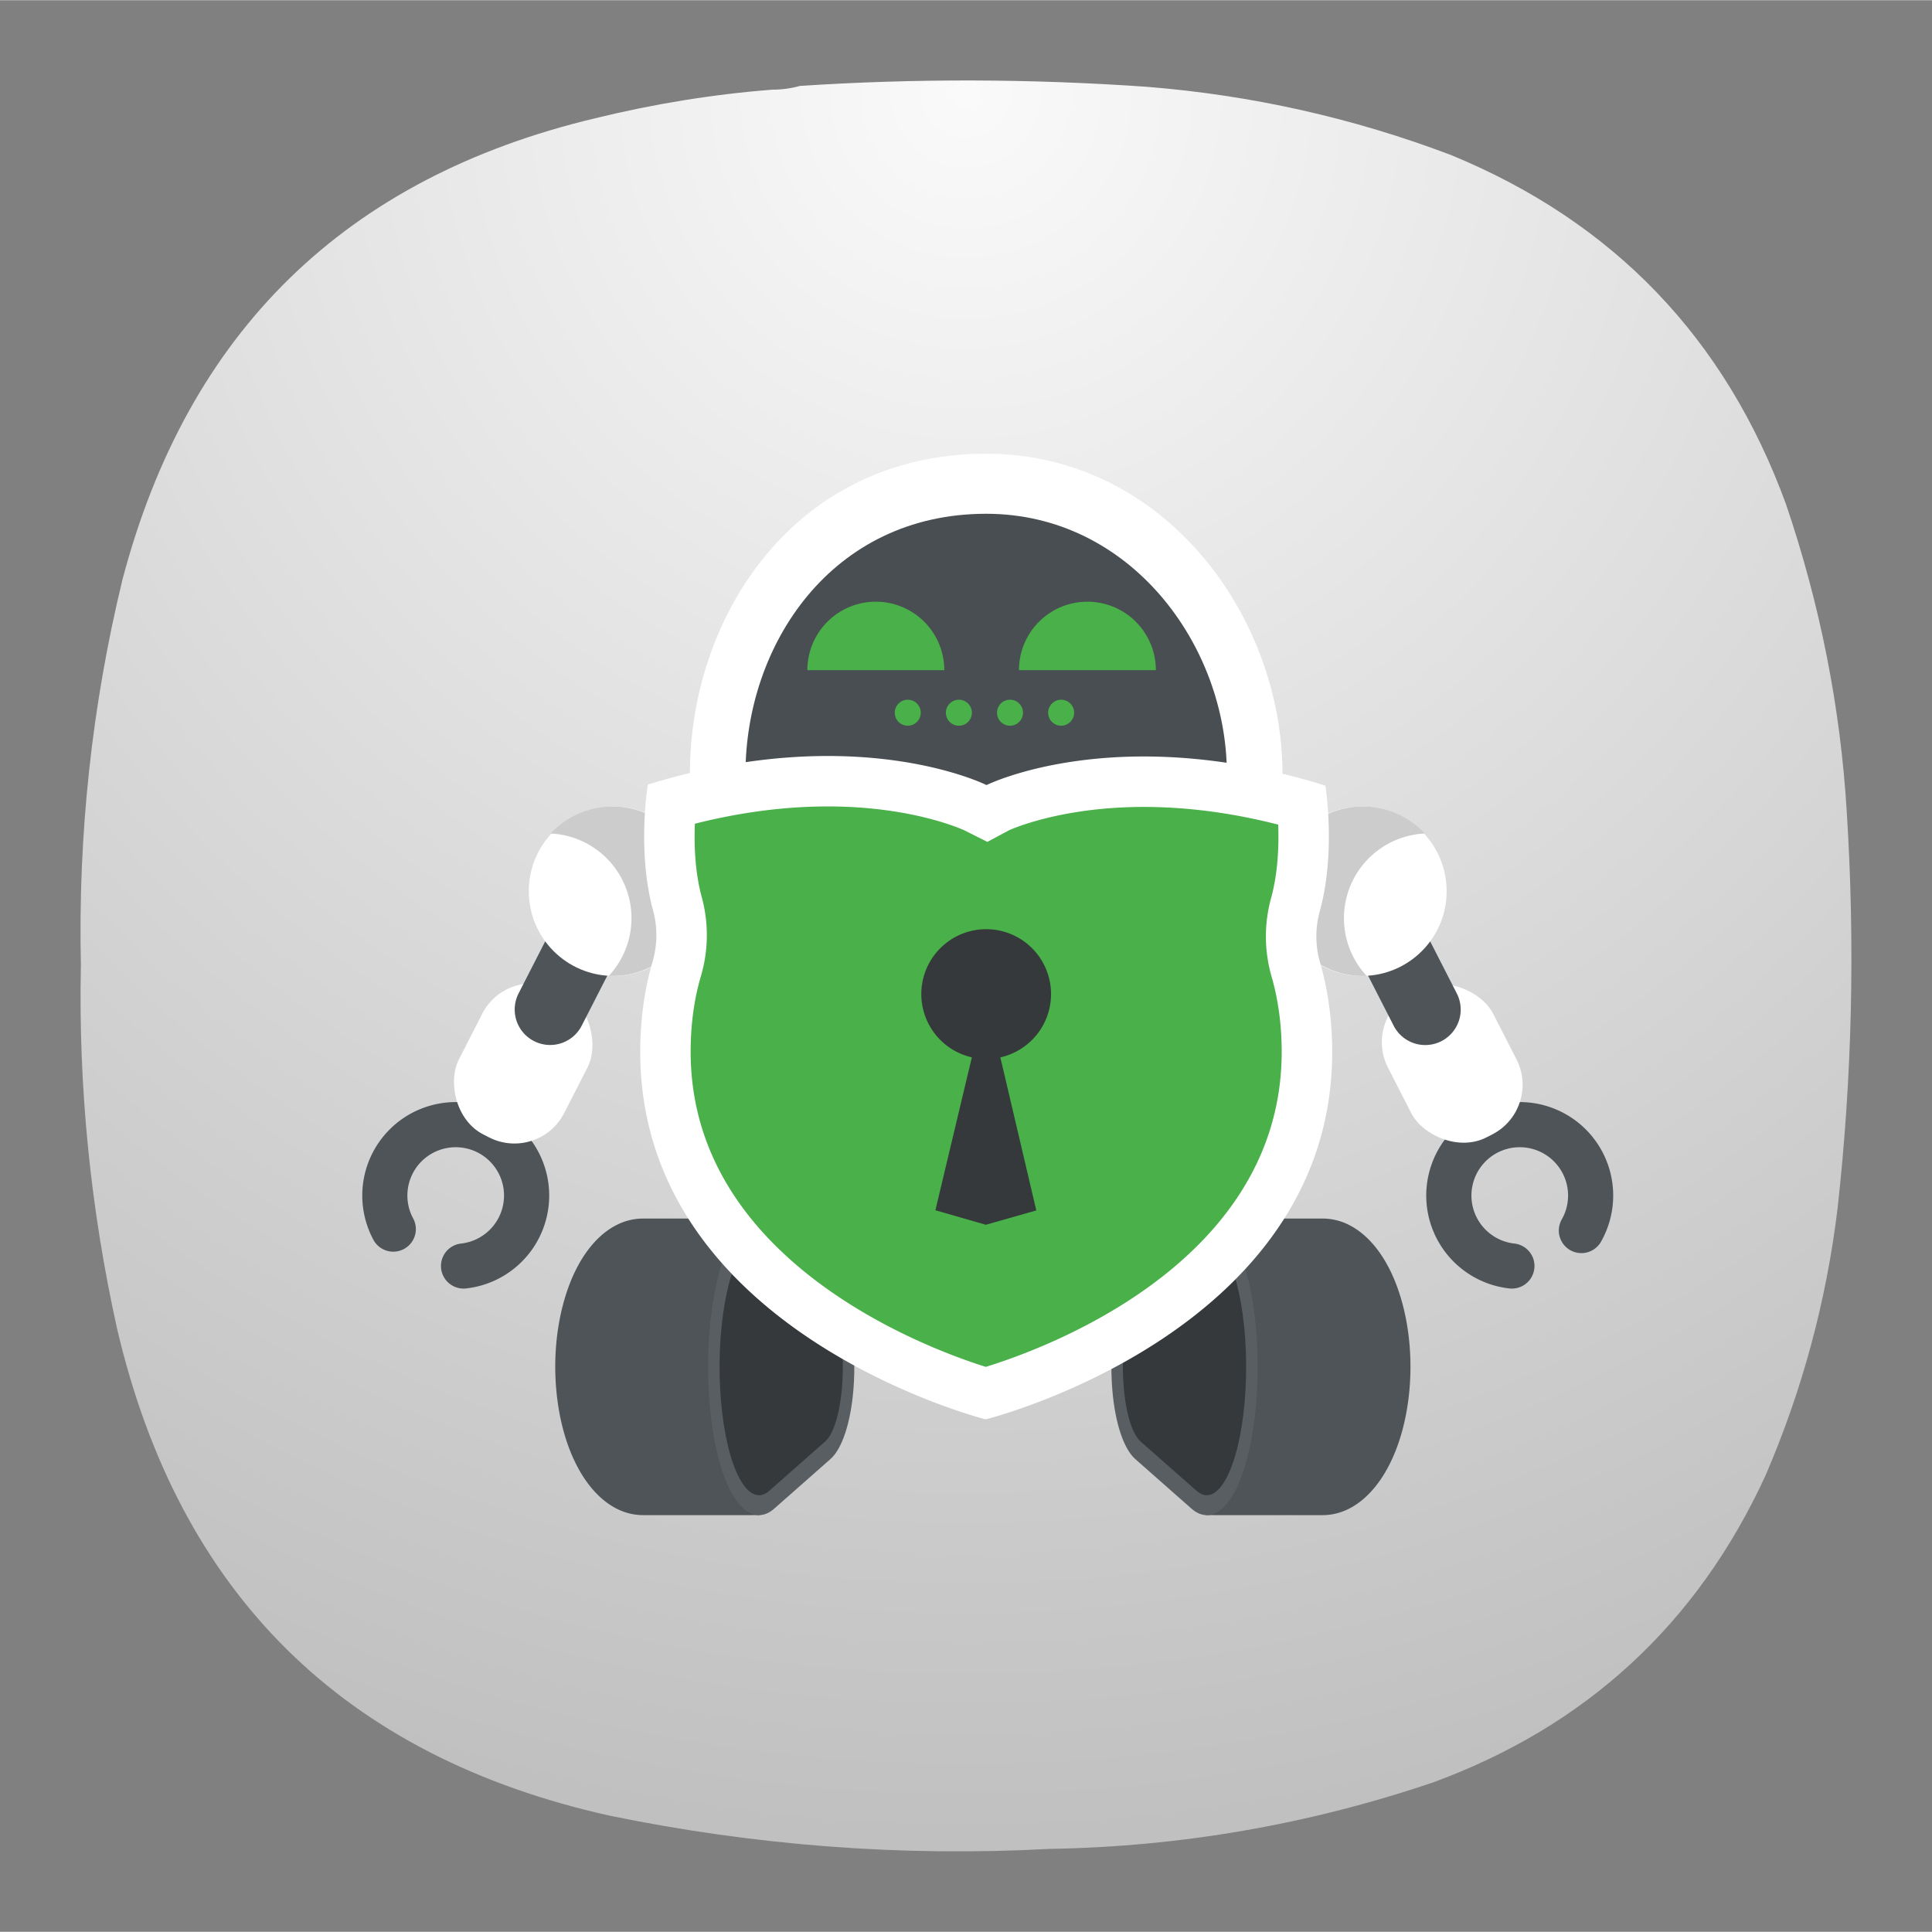 <?xml version="1.0" encoding="UTF-8" standalone="no"?>
<svg
   width="24"
   height="24"
   viewBox="0 0 23.959 23.954"
   version="1.1"
   id="svg22"
   sodipodi:docname="org.cryptomator.Cryptomator.svg"
   inkscape:version="1.3 (0e150ed6c4, 2023-07-21)"
   xmlns:inkscape="http://www.inkscape.org/namespaces/inkscape"
   xmlns:sodipodi="http://sodipodi.sourceforge.net/DTD/sodipodi-0.dtd"
   xmlns="http://www.w3.org/2000/svg"
   xmlns:svg="http://www.w3.org/2000/svg">
  <rect x="0" y="0" width="23.959" height="23.954" fill="#808080" stroke="none"/>
  <defs
     id="defs22">
    <radialGradient
       fx="0"
       fy="0"
       cx="0"
       cy="0"
       r="1"
       gradientUnits="userSpaceOnUse"
       gradientTransform="matrix(0,16.5,-16.5,0,9,0.75)"
       spreadMethod="pad"
       id="radialGradient868-3">
      <stop
         style="stop-opacity:1;stop-color:#fafafa"
         offset="0"
         id="stop864-6" />
      <stop
         style="stop-opacity:1;stop-color:#c0c0c0"
         offset="1"
         id="stop866-7" />
    </radialGradient>
  </defs>
  <sodipodi:namedview
     id="namedview22"
     pagecolor="#ffffff"
     bordercolor="#000000"
     borderopacity="0.25"
     inkscape:showpageshadow="2"
     inkscape:pageopacity="0.0"
     inkscape:pagecheckerboard="0"
     inkscape:deskcolor="#d1d1d1"
     inkscape:zoom="12.671875"
     inkscape:cx="44.58693"
     inkscape:cy="32"
     inkscape:window-width="2560"
     inkscape:window-height="998"
     inkscape:window-x="0"
     inkscape:window-y="0"
     inkscape:window-maximized="1"
     inkscape:current-layer="svg22" />
  <g
     id="g854"
     transform="matrix(1.331,0,0,1.331,-4.5165852e-4,-0.003)">
    <g
       id="g856">
      <g
         id="g862">
        <path
           d="m 7.195,0.836 c 0.09,0 0.176,-0.012 0.258,-0.035 1.078,-0.071 2.156,-0.067 3.231,0.008 0.976,0.078 1.921,0.289 2.836,0.636 1.519,0.625 2.558,1.711 3.121,3.254 0.316,0.93 0.507,1.887 0.566,2.867 0.078,1.235 0.051,2.465 -0.086,3.696 -0.105,0.863 -0.328,1.691 -0.672,2.488 -0.637,1.383 -1.672,2.336 -3.101,2.859 C 12.191,17 11,17.207 9.773,17.227 8.398,17.301 7.035,17.195 5.684,16.918 3.203,16.367 1.668,14.852 1.09,12.375 0.844,11.262 0.73,10.133 0.754,8.992 0.727,7.781 0.855,6.582 1.141,5.402 1.75,3.09 3.219,1.656 5.547,1.102 6.09,0.969 6.641,0.879 7.195,0.836 Z"
           style="fill:url(#radialGradient868-3);fill-rule:evenodd;stroke:none"
           id="path870" />
      </g>
    </g>
  </g>
  <g
     transform="matrix(0.014,0,0,0.014,4.492,5.624)"
     id="g22"
     style="stroke-width:2.829">
    <path
       d="M 552.69,0 C 383.59,0 290.24,143.46 290.24,283.52 h 524.9 C 815.14,143.46 709.81,0 552.69,0 Z"
       fill="#ffffff"
       id="path1"
       style="stroke-width:2.829" />
    <path
       d="M 552.69,53.2 C 415.32,53.2 339.48,169.74 339.48,283.52 L 552.69,307.7 765.9,283.52 C 765.9,169.74 680.33,53.2 552.69,53.2 Z"
       fill="#484e51"
       id="path2"
       style="stroke-width:2.829" />
    <path
       d="m 89.8,739.52 a 20,20 0 0 1 -2.23,-39.88 42.8,42.8 0 1 0 -42.22,-21.82 20,20 0 0 1 -35,19.31 82.79,82.79 0 1 1 81.76,42.26 21.78,21.78 0 0 1 -2.31,0.13 z"
       fill="#4e5457"
       id="path3"
       style="stroke-width:2.829" />
    <rect
       transform="rotate(27.09,142.59,540.04)"
       x="90.27"
       y="467.98"
       width="104.68"
       height="144.19"
       rx="49.42"
       fill="#ffffff"
       id="rect3"
       style="stroke-width:2.829" />
    <path
       d="m 181.568,393.874 55.91,28.598 -43.057,84.177 a 31.4,31.4 0 0 1 -42.254,13.656 31.4,31.4 0 0 1 -13.656,-42.254 z"
       fill="#4e5457"
       id="path4"
       style="stroke-width:2.829" />
    <circle
       cx="222.59"
       cy="387.53"
       r="75.05"
       fill="#ffffff"
       id="circle4"
       style="stroke-width:2.829" />
    <path
       d="m 258.09,321.8 a 75.09,75.09 0 0 0 -91.23,14.64 75.06,75.06 0 0 1 51.58,126.06 75.06,75.06 0 0 0 39.65,-140.7 z"
       fill="#cccccc"
       id="path5"
       style="stroke-width:2.829" />
    <path
       d="m 1018.3,739.52 a 22.09,22.09 0 0 1 -2.28,-0.13 82.8,82.8 0 1 1 81.77,-42.26 20,20 0 1 1 -35,-19.31 42.8,42.8 0 1 0 -42.23,21.82 20,20 0 0 1 -2.23,39.88 z"
       fill="#4e5457"
       id="path6"
       style="stroke-width:2.829" />
    <rect
       transform="rotate(152.91,965.51,540.1)"
       x="913.18"
       y="467.98"
       width="104.68"
       height="144.19"
       rx="49.42"
       fill="#ffffff"
       id="rect6"
       style="stroke-width:2.829" />
    <path
       d="m 955.92,520.363 a 31.4,31.4 0 0 1 -42.254,-13.656 l -43.056,-84.177 55.91,-28.599 43.058,84.178 a 31.4,31.4 0 0 1 -13.656,42.254 z"
       fill="#4e5457"
       id="path7"
       style="stroke-width:2.829" />
    <circle
       cx="885.53"
       cy="387.53"
       r="75.05"
       fill="#ffffff"
       id="circle7"
       style="stroke-width:2.829" />
    <path
       d="M 850,321.8 A 75.08,75.08 0 0 1 941.22,336.44 75.06,75.06 0 0 0 889.68,462.5 75.05,75.05 0 0 1 850,321.8 Z"
       fill="#cccccc"
       id="path8"
       style="stroke-width:2.829" />
    <path
       d="m 248.78,940.2 c -36.67,0 -67,-39.85 -75.51,-99.15 -4.56,-31.83 -2.26,-65.19 6.48,-94 9.41,-31 25.51,-53.59 45.32,-63.72 a 51.72,51.72 0 0 1 23.69,-5.84 H 352.28 V 940.2 Z"
       fill="#4e5457"
       id="path9"
       style="stroke-width:2.829" />
    <path
       d="m 351.43,940.2 c -21.26,0 -38.85,-39.85 -43.78,-99.15 -2.64,-31.83 -1.31,-65.19 3.76,-94 5.45,-31 14.78,-53.59 26.27,-63.72 4.39,-3.87 9,-5.84 13.73,-5.84 4.73,0 9.34,2 13.75,5.8 l 49.7,43.83 c 17.37,15.32 23.39,64 20.23,102 -2.43,29.28 -10,52.18 -20.19,61.28 l -49.69,43.82 c -4.44,3.99 -9.08,5.98 -13.78,5.98 z"
       fill="#585e62"
       id="path10"
       style="stroke-width:2.829" />
    <path
       d="m 360.57,699 49.65,43.79 c 11.18,9.9 17.78,47.45 14.78,83.91 -2,24.27 -7.83,41.95 -14.77,48.13 l -49.65,43.79 C 342,935 322.79,899.19 317.75,838.55 c -5.04,-60.64 6,-123.1 24.58,-139.51 6.15,-5.42 12.5,-5.04 18.24,-0.04 z"
       fill="#35393b"
       id="path11"
       style="stroke-width:2.829" />
    <path
       d="m 850.73,940.2 c 36.66,0 67,-39.85 75.51,-99.15 4.56,-31.83 2.26,-65.19 -6.48,-94 -9.41,-31 -25.51,-53.59 -45.32,-63.72 a 51.72,51.72 0 0 0 -23.69,-5.84 H 747.22 V 940.2 Z"
       fill="#4e5457"
       id="path12"
       style="stroke-width:2.829" />
    <path
       d="m 748.08,940.2 c 21.26,0 38.85,-39.85 43.78,-99.15 2.64,-31.83 1.31,-65.19 -3.76,-94 -5.45,-31 -14.79,-53.59 -26.27,-63.72 -4.4,-3.87 -9,-5.84 -13.73,-5.84 -4.73,0 -9.34,2 -13.76,5.8 l -49.69,43.83 c -17.38,15.32 -23.39,64 -20.23,102 2.43,29.28 10,52.18 20.19,61.28 l 49.68,43.82 c 4.45,3.99 9.09,5.98 13.79,5.98 z"
       fill="#585e62"
       id="path13"
       style="stroke-width:2.829" />
    <path
       d="m 738.94,699 -49.65,43.79 c -11.19,9.86 -17.8,47.41 -14.77,83.87 2,24.27 7.83,41.95 14.77,48.13 l 49.65,43.79 c 18.61,16.41 37.78,-19.43 42.82,-80.07 5.04,-60.64 -6,-123.1 -24.58,-139.51 -6.18,-5.38 -12.5,-5 -18.24,0 z"
       fill="#35393b"
       id="path14"
       style="stroke-width:2.829" />
    <path
       d="m 848.63,451.38 a 83.62,83.62 0 0 1 -0.56,-45.6 C 862.81,352.65 853.13,294 853.13,294 668.06,236.23 553,293.52 553,293.52 c 0,0 -114.79,-57.64 -300,-0.45 0,0 -9.86,58.64 4.72,111.83 a 83.69,83.69 0 0 1 -0.69,45.59 c -5.14,17.57 -10.72,44.5 -10.77,78.8 -0.37,249 306,326.08 306,326.08 0,0 306.58,-76.15 306.95,-325.16 0,-34.3 -5.49,-61.21 -10.58,-78.83 z"
       fill="#ffffff"
       id="path15"
       style="stroke-width:2.829" />
    <path
       d="M 552.34,808.87 C 501.62,793 290.64,715.62 290.92,529.36 c 0,-29.65 4.89,-52.42 9,-66.31 a 128.3,128.3 0 0 0 0.91,-70 c -6.2,-22.58 -6.9,-47.13 -6.17,-65.29 40.48,-10.23 80.2,-15.37 118.41,-15.32 75.66,0.12 119.86,21 120.3,21.17 l 20.39,10.23 19.24,-10.32 c 0.11,0 44.36,-20.75 120,-20.64 38.21,0.06 77.91,5.32 118.37,15.68 0.67,18.14 -0.1,42.71 -6.37,65.27 a 128.33,128.33 0 0 0 0.69,70 c 4,13.91 8.82,36.69 8.77,66.35 -0.28,187.06 -211.26,263.09 -262.12,278.69 z"
       fill="#49b04a"
       id="path16"
       style="stroke-width:2.829" />
    <path
       d="M 610.15,478.76 A 57.46,57.46 0 1 0 540,534.68 L 507.71,670.15 552.38,683 597.09,670.29 565.25,534.72 a 57.46,57.46 0 0 0 44.9,-55.96 z"
       fill="#35393b"
       id="path17"
       style="stroke-width:2.829" />
    <g
       fill="#49b04a"
       id="g21"
       style="stroke-width:2.829">
      <path
         d="m 454.94,131.08 a 60.64,60.64 0 0 0 -60.64,60.64 h 121.28 a 60.64,60.64 0 0 0 -60.64,-60.64 z m 187.44,0 a 60.64,60.64 0 0 0 -60.64,60.64 H 703 a 60.64,60.64 0 0 0 -60.62,-60.64 z"
         id="path18"
         style="stroke-width:2.829" />
      <circle
         cx="483.23"
         cy="229.43"
         r="11.52"
         id="circle18"
         style="stroke-width:2.829" />
      <circle
         cx="528.52"
         cy="229.43"
         r="11.52"
         id="circle19"
         style="stroke-width:2.829" />
      <circle
         cx="573.8"
         cy="229.43"
         r="11.52"
         id="circle20"
         style="stroke-width:2.829" />
      <circle
         cx="619.09"
         cy="229.43"
         r="11.52"
         id="circle21"
         style="stroke-width:2.829" />
    </g>
  </g>
</svg>
